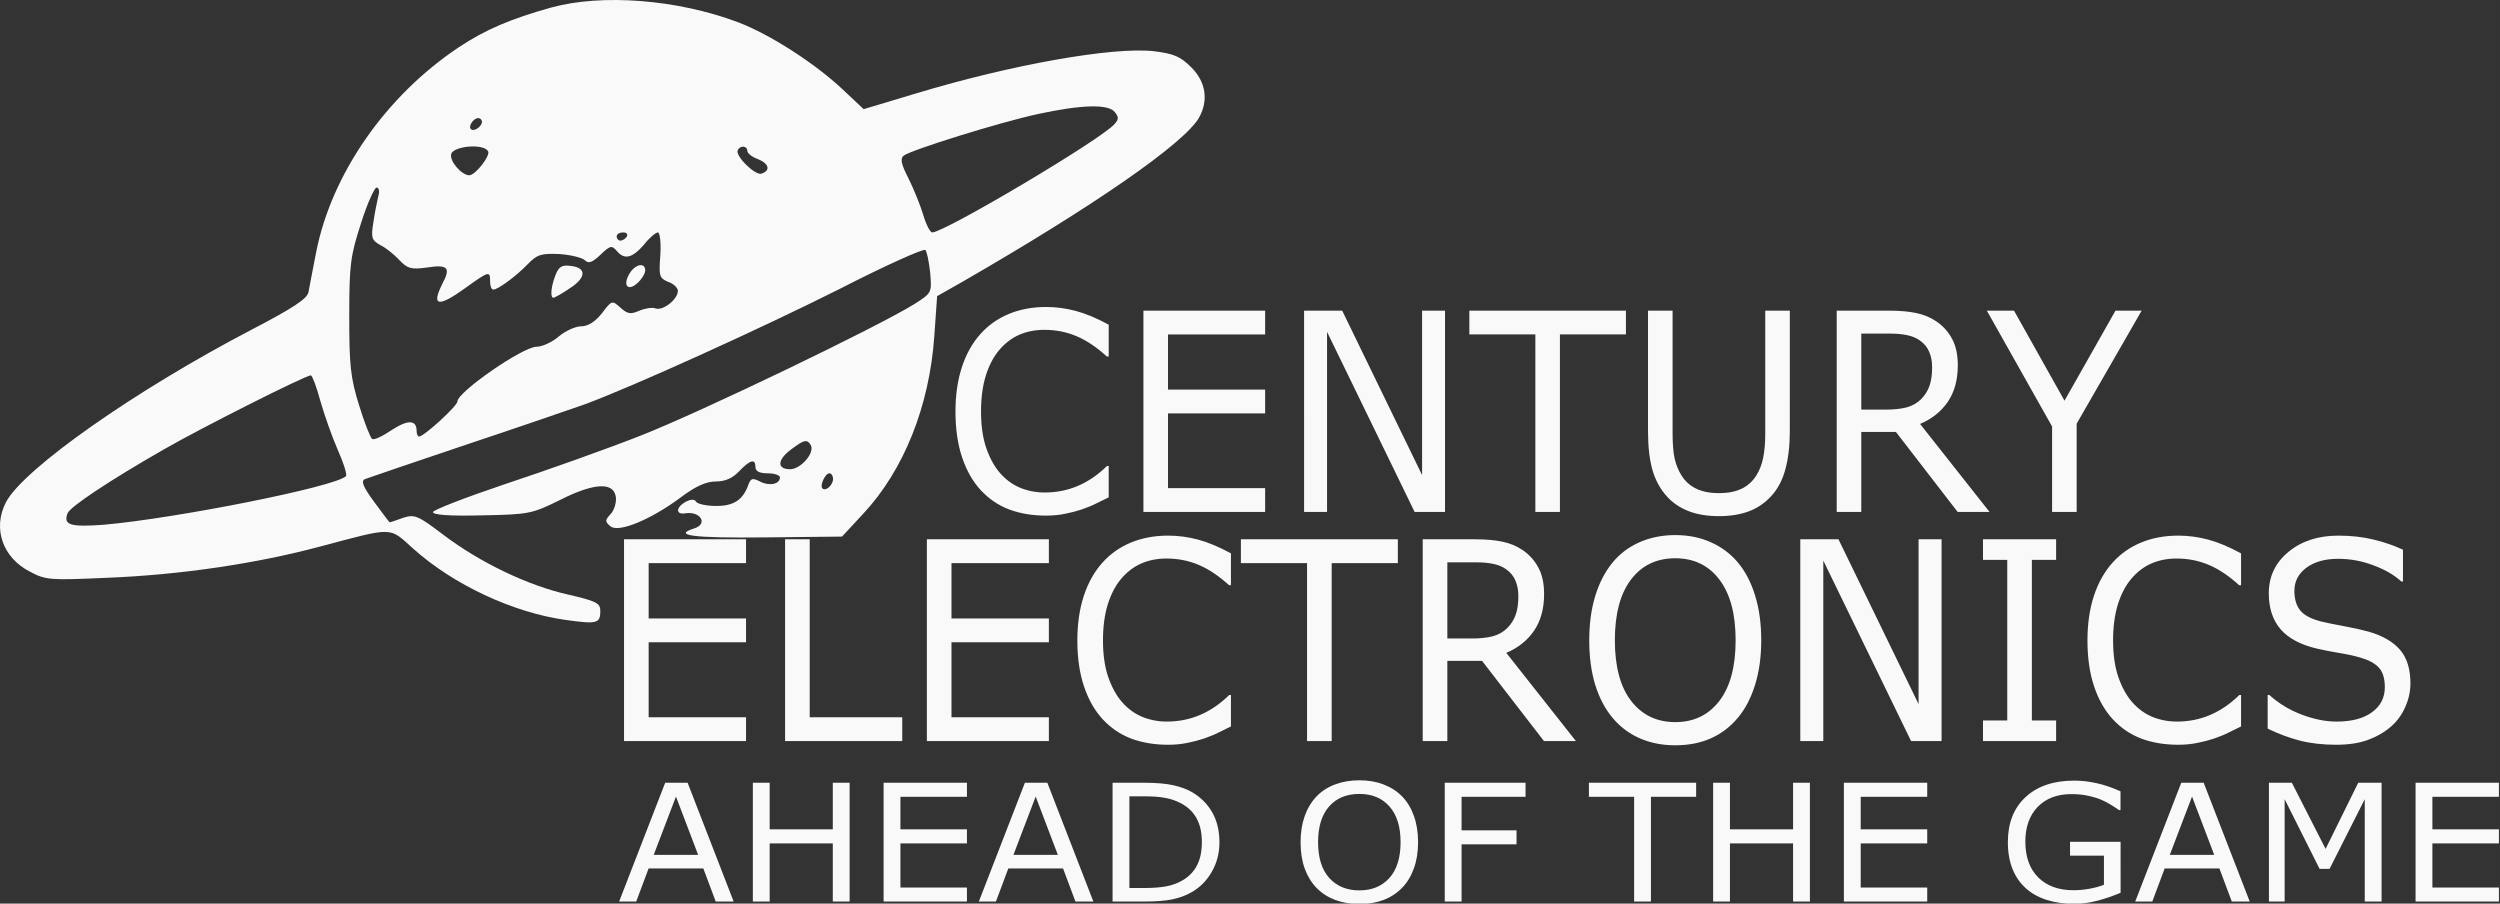 <?xml version="1.0" encoding="UTF-8" standalone="no"?>
<!-- Created by ERK -->

<svg
   height="158.099pt"
   preserveAspectRatio="xMidYMid"
   viewBox="0 0 612.37 221.339"
   width="437.407pt"
   version="1.1"
   id="svg24"
   sodipodi:docname="centurye-w.svg"
   inkscape:version="1.3.2 (091e20e, 2023-11-25, custom)"
   xmlns:inkscape="http://www.inkscape.org/namespaces/inkscape"
   xmlns:sodipodi="http://sodipodi.sourceforge.net/DTD/sodipodi-0.dtd"
   xmlns="http://www.w3.org/2000/svg"
   xmlns:svg="http://www.w3.org/2000/svg">
  <rect x="0" y="0" width="612.37" height="221.339" fill="#333333" stroke="none"/>
  <defs
     id="defs28" />
  <sodipodi:namedview
     id="namedview26"
     pagecolor="#ffffff"
     bordercolor="#666666"
     borderopacity="1.0"
     inkscape:pageshadow="2"
     inkscape:pageopacity="0.0"
     inkscape:pagecheckerboard="true"
     inkscape:document-units="pt"
     showgrid="false"
     inkscape:zoom="1.8757197"
     inkscape:cx="285.22385"
     inkscape:cy="105.82605"
     inkscape:window-width="2560"
     inkscape:window-height="1351"
     inkscape:window-x="-9"
     inkscape:window-y="-9"
     inkscape:window-maximized="1"
     inkscape:current-layer="svg24"
     inkscape:showpageshadow="2"
     inkscape:deskcolor="#d1d1d1" />
  <g
     transform="matrix(0.1,0,0,-0.1,0.047,222.934)"
     id="g8"
     style="fill:#f9f9f9">
    <path
       d="m 1350,2211 c -100,-28 -161,-54 -226,-97 -179,-119 -312,-310 -350,-502 -8,-42 -17,-87 -19,-99 -4,-16 -39,-39 -137,-90 C 332,1274 57,1081 14,999 -19,935 6,863 73,829 c 39,-21 51,-21 187,-15 181,7 369,35 525,77 181,48 167,48 226,-5 99,-89 245,-157 373,-175 78,-11 86,-9 86,22 0,19 -10,24 -79,40 -98,22 -215,78 -305,146 -63,48 -71,51 -99,42 -16,-6 -31,-11 -33,-11 -1,0 -18,23 -38,50 -28,38 -33,52 -22,56 8,3 119,41 247,84 129,43 260,88 291,99 114,42 428,184 625,283 111,57 205,99 209,95 4,-3 9,-29 12,-56 4,-49 4,-49 -38,-76 -88,-55 -524,-265 -672,-323 -84,-33 -233,-86 -330,-118 -98,-33 -178,-64 -178,-69 0,-7 42,-10 120,-8 116,2 123,4 192,38 83,42 131,44 136,7 2,-13 -4,-32 -12,-41 -15,-16 -15,-19 -1,-31 20,-16 98,16 172,71 36,27 62,39 86,39 23,0 41,8 57,25 27,28 40,32 40,10 0,-10 10,-15 30,-15 17,0 30,-5 30,-10 0,-17 -27,-22 -49,-10 -18,9 -22,8 -28,-7 -13,-38 -36,-53 -79,-53 -24,0 -46,5 -49,10 -4,7 -13,7 -26,0 -24,-13 -25,-32 -1,-28 37,6 57,-26 22,-37 -54,-17 -3,-24 171,-22 l 191,2 52,56 c 99,106 162,263 174,434 l 7,99 60,34 c 323,186 547,341 582,404 23,42 16,87 -19,122 -27,27 -43,34 -93,40 -100,11 -348,-33 -580,-103 l -130,-39 -51,48 c -68,64 -178,135 -257,165 -149,56 -333,70 -457,36 z m 1380,-256 c 10,-12 10,-18 0,-29 -29,-36 -417,-266 -447,-266 -5,0 -15,19 -22,43 -7,23 -23,63 -36,89 -18,35 -21,49 -12,56 18,14 236,82 329,102 106,23 172,25 188,5 z m -1550,-24 c 0,-12 -20,-25 -27,-18 -7,7 6,27 18,27 5,0 9,-4 9,-9 z m 15,-72 c 7,-10 -31,-59 -46,-59 -19,0 -50,36 -44,53 8,19 79,25 90,6 z m 635,1 c 0,-6 11,-15 25,-20 28,-11 33,-28 10,-36 -15,-6 -67,45 -58,58 6,12 23,10 23,-2 z M 926,1748 c -3,-13 -9,-42 -12,-64 -6,-37 -4,-43 17,-55 13,-6 34,-23 47,-37 20,-21 29,-23 67,-18 51,8 59,0 39,-38 -29,-57 -12,-61 57,-11 57,41 59,41 59,15 0,-11 3,-20 8,-20 11,0 55,32 84,62 23,24 33,27 78,25 28,-2 56,-9 62,-15 9,-9 18,-6 38,13 24,23 28,24 40,10 19,-23 38,-18 67,15 13,17 29,30 34,30 5,0 8,-25 6,-56 -4,-51 -2,-56 19,-65 13,-4 24,-15 24,-22 0,-21 -37,-50 -55,-43 -8,3 -26,0 -40,-6 -21,-9 -28,-8 -46,8 -20,18 -21,18 -45,-14 -17,-21 -34,-32 -51,-32 -14,0 -38,-11 -55,-25 -16,-14 -41,-25 -54,-25 -34,0 -194,-111 -194,-134 0,-11 -82,-86 -94,-86 -3,0 -6,6 -6,14 0,27 -21,28 -61,2 -22,-15 -43,-25 -48,-22 -4,3 -19,40 -32,83 -21,67 -24,98 -24,218 0,127 3,148 29,228 15,48 33,87 38,87 6,0 8,-10 4,-22 z m 609,-98 c -3,-5 -10,-10 -16,-10 -5,0 -9,5 -9,10 0,6 7,10 16,10 8,0 12,-4 9,-10 z M 784,1248 c 10,-35 29,-89 43,-121 14,-31 23,-60 20,-64 -26,-26 -414,-103 -593,-119 -82,-6 -100,-1 -89,28 6,16 104,81 235,156 90,52 348,182 361,182 3,0 14,-28 23,-62 z m 1201,-108 c 12,-19 -24,-60 -50,-60 -33,0 -32,23 3,49 31,23 38,25 47,11 z m 55,-84 c 0,-15 -18,-31 -26,-23 -7,7 7,37 17,37 5,0 9,-6 9,-14 z"
       id="path2"
       style="fill:#f9f9f9" />
    <path
       d="m 1360,1555 c -11,-28 -13,-55 -5,-55 3,0 21,10 40,23 41,26 42,51 2,55 -21,3 -29,-2 -37,-23 z"
       id="path4"
       style="fill:#f9f9f9" />
    <path
       d="m 1542,1560 c -18,-29 -5,-46 19,-24 10,9 19,23 19,31 0,20 -24,16 -38,-7 z"
       id="path6"
       style="fill:#f9f9f9" />
  </g>
  <g
     font-family="Harry"
     stroke-width="0.75"
     id="g22"
     style="fill:#f9f9f9">
    <path
       style="font-size:41.298px;font-family:FreeSans"
       d="m 174.088,227.964 h -4.255 l -2.944,-8.368 h -12.986 l -2.944,8.368 h -4.053 l 10.929,-30.026 h 5.324 z m -8.429,-11.797 -5.263,-14.741 -5.283,14.741 z m 35.954,11.797 h -3.993 v -14.7 h -14.983 v 14.7 h -3.993 v -30.026 h 3.993 v 11.776 h 14.983 v -11.776 h 3.993 z m 27.848,0 h -19.782 v -30.026 h 19.782 v 3.549 h -15.789 v 8.227 h 15.789 v 3.549 h -15.789 v 11.151 h 15.789 z m 30.006,0 h -4.255 l -2.944,-8.368 h -12.986 l -2.944,8.368 h -4.053 l 10.929,-30.026 h 5.324 z m -8.429,-11.797 -5.263,-14.741 -5.283,14.741 z m 38.354,-3.186 q 0,4.093 -1.795,7.421 -1.775,3.327 -4.739,5.162 -2.057,1.27 -4.598,1.835 -2.521,0.565 -6.654,0.565 h -7.582 v -30.026 h 7.501 q 4.396,0 6.977,0.645 2.601,0.625 4.396,1.734 3.065,1.916 4.779,5.102 1.714,3.186 1.714,7.562 z m -4.174,-0.06 q 0,-3.529 -1.23,-5.949 -1.23,-2.42 -3.67,-3.811 -1.775,-1.008 -3.771,-1.391 -1.996,-0.403 -4.779,-0.403 h -3.751 v 23.17 h 3.751 q 2.884,0 5.021,-0.423 2.158,-0.423 3.952,-1.573 2.238,-1.432 3.347,-3.771 1.129,-2.339 1.129,-5.848 z m 47.529,-11.534 q 1.835,2.017 2.803,4.94 0.988,2.924 0.988,6.634 0,3.71 -1.008,6.654 -0.988,2.924 -2.783,4.88 -1.855,2.037 -4.396,3.065 -2.521,1.028 -5.767,1.028 -3.166,0 -5.767,-1.049 -2.581,-1.049 -4.396,-3.045 -1.815,-1.996 -2.803,-4.9 -0.968,-2.904 -0.968,-6.634 0,-3.67 0.968,-6.574 0.968,-2.924 2.823,-5.001 1.775,-1.976 4.396,-3.025 2.642,-1.049 5.747,-1.049 3.226,0 5.787,1.069 2.581,1.049 4.376,3.005 z m -0.363,11.575 q 0,-5.848 -2.621,-9.014 -2.621,-3.186 -7.159,-3.186 -4.577,0 -7.199,3.186 -2.601,3.166 -2.601,9.014 0,5.908 2.662,9.054 2.662,3.126 7.138,3.126 4.477,0 7.118,-3.126 2.662,-3.146 2.662,-9.054 z m 29.663,-11.474 h -15.184 v 8.469 h 13.047 v 3.549 h -13.047 v 14.458 h -3.993 v -30.026 h 19.177 z m 40.491,0 h -10.728 v 26.477 h -3.993 v -26.477 h -10.728 v -3.549 h 25.448 z m 27.001,26.477 h -3.993 v -14.7 h -14.983 v 14.7 h -3.993 v -30.026 h 3.993 v 11.776 h 14.983 v -11.776 h 3.993 z m 27.848,0 h -19.782 v -30.026 h 19.782 v 3.549 h -15.789 v 8.227 h 15.789 v 3.549 h -15.789 v 11.151 h 15.789 z m 45.896,-2.218 q -2.46,1.129 -5.384,1.976 -2.904,0.827 -5.626,0.827 -3.509,0 -6.433,-0.968 -2.924,-0.968 -4.981,-2.904 -2.077,-1.956 -3.206,-4.88 -1.129,-2.944 -1.129,-6.876 0,-7.199 4.194,-11.353 4.214,-4.174 11.555,-4.174 2.561,0 5.223,0.625 2.682,0.605 5.767,2.077 v 4.739 h -0.363 q -0.625,-0.484 -1.815,-1.27 -1.19,-0.786 -2.339,-1.311 -1.391,-0.625 -3.166,-1.028 -1.754,-0.423 -3.993,-0.423 -5.041,0 -7.985,3.247 -2.924,3.226 -2.924,8.752 0,5.828 3.065,9.074 3.065,3.226 8.348,3.226 1.936,0 3.852,-0.383 1.936,-0.383 3.388,-0.988 v -7.36 h -8.046 v -3.509 h 11.998 z m 30.651,2.218 h -4.255 l -2.944,-8.368 h -12.986 l -2.944,8.368 h -4.053 l 10.929,-30.026 h 5.324 z m -8.429,-11.797 -5.263,-14.741 -5.283,14.741 z m 39.725,11.797 H 561.237 v -25.872 l -8.348,17.604 h -2.379 l -8.288,-17.604 v 25.872 h -3.731 v -30.026 h 5.445 l 8.006,16.717 7.743,-16.717 h 5.545 z m 27.848,0 H 573.296 v -30.026 h 19.782 v 3.549 h -15.789 v 8.227 h 15.789 v 3.549 h -15.789 v 11.151 h 15.789 z"
       id="text12"
       transform="matrix(1.032,0,0,0.969,0.047,-0.066)"
       aria-label="AHEAD OF THE GAME" />
    <path
       style="font-size:64.968px;font-family:'Crossharbour DB';letter-spacing:0"
       d="m 283.428,116.755 q -1.745,0.761 -3.172,1.428 -1.396,0.666 -3.68,1.396 -1.935,0.603 -4.219,1.015 -2.252,0.444 -4.98,0.444 -5.139,0 -9.358,-1.428 -4.187,-1.459 -7.296,-4.536 -3.045,-3.014 -4.758,-7.645 -1.713,-4.663 -1.713,-10.817 0,-5.837 1.65,-10.437 1.65,-4.6 4.758,-7.772 3.014,-3.077 7.264,-4.695 4.283,-1.618 9.485,-1.618 3.807,0 7.582,0.92 3.807,0.92 8.438,3.236 v 7.455 h -0.476 q -3.902,-3.267 -7.74,-4.758 -3.838,-1.491 -8.216,-1.491 -3.585,0 -6.471,1.174 -2.855,1.142 -5.107,3.585 -2.189,2.379 -3.426,6.027 -1.205,3.616 -1.205,8.375 0,4.98 1.332,8.565 1.364,3.585 3.489,5.837 2.221,2.347 5.171,3.489 2.982,1.11 6.281,1.11 4.536,0 8.502,-1.554 3.965,-1.554 7.423,-4.663 h 0.444 z m 40.002,3.426 H 292.311 V 72.946 h 31.12 v 5.583 h -24.839 v 12.943 h 24.839 v 5.583 h -24.839 v 17.542 h 24.839 z m 45.997,0 H 361.656 L 339.26,77.927 V 120.181 h -5.869 V 72.946 h 9.739 l 20.429,38.574 V 72.946 h 5.869 z M 415.679,78.529 H 398.803 V 120.181 h -6.281 V 78.529 H 375.645 V 72.946 h 40.034 z m 41.905,22.682 q 0,5.139 -1.142,8.977 -1.11,3.807 -3.68,6.344 -2.443,2.411 -5.71,3.521 -3.267,1.11 -7.613,1.11 -4.441,0 -7.74,-1.174 -3.299,-1.174 -5.551,-3.458 -2.57,-2.601 -3.712,-6.281 -1.11,-3.68 -1.11,-9.041 V 72.946 h 6.281 v 28.582 q 0,3.838 0.508,6.059 0.539,2.221 1.776,4.029 1.396,2.062 3.775,3.109 2.411,1.047 5.773,1.047 3.394,0 5.773,-1.015 2.379,-1.047 3.807,-3.141 1.237,-1.808 1.745,-4.124 0.539,-2.347 0.539,-5.805 v -28.741 h 6.281 z m 51.073,18.97 h -8.153 l -15.798,-18.78 h -8.851 v 18.78 h -6.281 V 72.946 h 13.228 q 4.283,0 7.138,0.571 2.855,0.539 5.139,1.967 2.57,1.618 3.997,4.092 1.459,2.443 1.459,6.218 0,5.107 -2.57,8.565 -2.57,3.426 -7.074,5.171 z M 493.97,86.238 q 0,-2.03 -0.73,-3.585 -0.698,-1.586 -2.347,-2.665 -1.364,-0.92 -3.236,-1.269 -1.872,-0.381 -4.409,-0.381 h -7.391 v 17.828 h 6.344 q 2.982,0 5.202,-0.508 2.221,-0.539 3.775,-1.967 1.428,-1.332 2.094,-3.045 0.698,-1.745 0.698,-4.409 z M 547.549,72.946 530.927,99.466 V 120.181 h -6.281 V 100.132 L 507.96,72.946 h 6.947 l 12.911,21.127 13.038,-21.127 z"
       id="text16"
       transform="matrix(0.958,0,0,1.044,0.047,-0.066)"
       aria-label="CENTURY" />
    <path
       style="font-size:65.125px;font-family:'Crossharbour DB';letter-spacing:0"
       d="m 190.702,173.941 h -31.195 v -47.349 h 31.195 v 5.597 h -24.899 v 12.974 h 24.899 v 5.597 h -24.899 v 17.585 h 24.899 z m 39.94,0 H 200.687 v -47.349 h 6.296 v 41.752 h 23.659 z m 37.491,0 H 236.938 v -47.349 h 31.195 v 5.597 h -24.899 v 12.974 h 24.899 v 5.597 h -24.899 v 17.585 h 24.899 z m 46.554,-3.434 q -1.749,0.763 -3.18,1.431 -1.399,0.668 -3.689,1.399 -1.94,0.604 -4.229,1.018 -2.258,0.445 -4.992,0.445 -5.151,0 -9.381,-1.431 -4.197,-1.463 -7.314,-4.547 -3.053,-3.021 -4.77,-7.664 -1.717,-4.674 -1.717,-10.844 0,-5.851 1.654,-10.462 1.654,-4.611 4.77,-7.791 3.021,-3.085 7.282,-4.706 4.293,-1.622 9.508,-1.622 3.816,0 7.6,0.922 3.816,0.922 8.459,3.244 v 7.473 h -0.477 q -3.911,-3.275 -7.759,-4.77 -3.848,-1.495 -8.236,-1.495 -3.593,0 -6.487,1.177 -2.862,1.145 -5.12,3.593 -2.194,2.385 -3.434,6.042 -1.208,3.625 -1.208,8.395 0,4.992 1.336,8.586 1.367,3.593 3.498,5.851 2.226,2.353 5.183,3.498 2.989,1.113 6.296,1.113 4.547,0 8.522,-1.558 3.975,-1.558 7.441,-4.674 h 0.445 z m 42.674,-38.318 h -16.917 v 41.752 h -6.296 v -41.752 h -16.917 v -5.597 h 40.13 z m 45.536,41.752 h -8.172 l -15.836,-18.825 h -8.872 v 18.825 h -6.296 v -47.349 h 13.26 q 4.293,0 7.155,0.572 2.862,0.541 5.151,1.972 2.576,1.622 4.007,4.102 1.463,2.449 1.463,6.233 0,5.12 -2.576,8.586 -2.576,3.434 -7.091,5.183 z m -14.723,-34.025 q 0,-2.035 -0.731,-3.593 -0.7,-1.59 -2.353,-2.671 -1.367,-0.922 -3.244,-1.272 -1.876,-0.382 -4.42,-0.382 h -7.409 v 17.871 h 6.36 q 2.989,0 5.215,-0.509 2.226,-0.541 3.784,-1.972 1.431,-1.336 2.099,-3.053 0.7,-1.749 0.7,-4.42 z m 56.125,-7.886 q 2.894,3.18 4.42,7.791 1.558,4.611 1.558,10.462 0,5.851 -1.59,10.494 -1.558,4.611 -4.388,7.695 -2.926,3.212 -6.932,4.833 -3.975,1.622 -9.095,1.622 -4.992,0 -9.095,-1.654 -4.07,-1.654 -6.932,-4.802 -2.862,-3.148 -4.42,-7.727 -1.526,-4.579 -1.526,-10.462 0,-5.787 1.526,-10.367 1.526,-4.611 4.452,-7.886 2.798,-3.116 6.932,-4.77 4.166,-1.654 9.063,-1.654 5.088,0 9.126,1.685 4.07,1.654 6.9,4.738 z m -0.572,18.253 q 0,-9.222 -4.134,-14.214 -4.134,-5.024 -11.289,-5.024 -7.218,0 -11.352,5.024 -4.102,4.992 -4.102,14.214 0,9.317 4.197,14.278 4.197,4.929 11.257,4.929 7.059,0 11.225,-4.929 4.197,-4.961 4.197,-14.278 z m 52.659,23.659 h -7.791 l -22.45,-42.356 v 42.356 h -5.883 v -47.349 h 9.762 l 20.479,38.668 v -38.668 h 5.883 z m 29.287,0 h -18.698 v -4.833 h 6.201 v -37.682 h -6.201 v -4.833 h 18.698 v 4.833 h -6.201 v 37.682 h 6.201 z m 47.285,-3.434 q -1.749,0.763 -3.18,1.431 -1.399,0.668 -3.689,1.399 -1.94,0.604 -4.229,1.018 -2.258,0.445 -4.992,0.445 -5.151,0 -9.381,-1.431 -4.197,-1.463 -7.314,-4.547 -3.053,-3.021 -4.77,-7.664 -1.717,-4.674 -1.717,-10.844 0,-5.851 1.654,-10.462 1.654,-4.611 4.77,-7.791 3.021,-3.085 7.282,-4.706 4.293,-1.622 9.508,-1.622 3.816,0 7.6,0.922 3.816,0.922 8.459,3.244 v 7.473 h -0.477 q -3.911,-3.275 -7.759,-4.77 -3.848,-1.495 -8.236,-1.495 -3.593,0 -6.487,1.177 -2.862,1.145 -5.12,3.593 -2.194,2.385 -3.434,6.042 -1.208,3.625 -1.208,8.395 0,4.992 1.336,8.586 1.367,3.593 3.498,5.851 2.226,2.353 5.183,3.498 2.989,1.113 6.296,1.113 4.547,0 8.522,-1.558 3.975,-1.558 7.441,-4.674 h 0.445 z m 43.31,-10.08 q 0,2.767 -1.304,5.469 -1.272,2.703 -3.593,4.579 -2.544,2.035 -5.946,3.18 -3.371,1.145 -8.141,1.145 -5.12,0 -9.222,-0.954 -4.07,-0.954 -8.3,-2.83 v -7.886 h 0.445 q 3.593,2.989 8.3,4.611 4.706,1.622 8.84,1.622 5.851,0 9.095,-2.194 3.275,-2.194 3.275,-5.851 0,-3.148 -1.558,-4.643 -1.526,-1.495 -4.674,-2.321 -2.385,-0.636 -5.183,-1.049 -2.767,-0.413 -5.883,-1.049 -6.296,-1.336 -9.349,-4.547 -3.021,-3.244 -3.021,-8.427 0,-5.946 5.024,-9.731 5.024,-3.816 12.751,-3.816 4.992,0 9.158,0.954 4.166,0.954 7.377,2.353 v 7.441 h -0.445 q -2.703,-2.29 -7.123,-3.784 -4.388,-1.526 -8.999,-1.526 -5.056,0 -8.141,2.099 -3.053,2.099 -3.053,5.406 0,2.957 1.526,4.643 1.526,1.685 5.374,2.576 2.035,0.445 5.787,1.081 3.752,0.636 6.36,1.304 5.279,1.399 7.95,4.229 2.671,2.83 2.671,7.918 z"
       id="text20"
       transform="matrix(0.958,0,0,1.044,0.047,-0.066)"
       aria-label="ELECTRONICS" />
  </g>
</svg>
